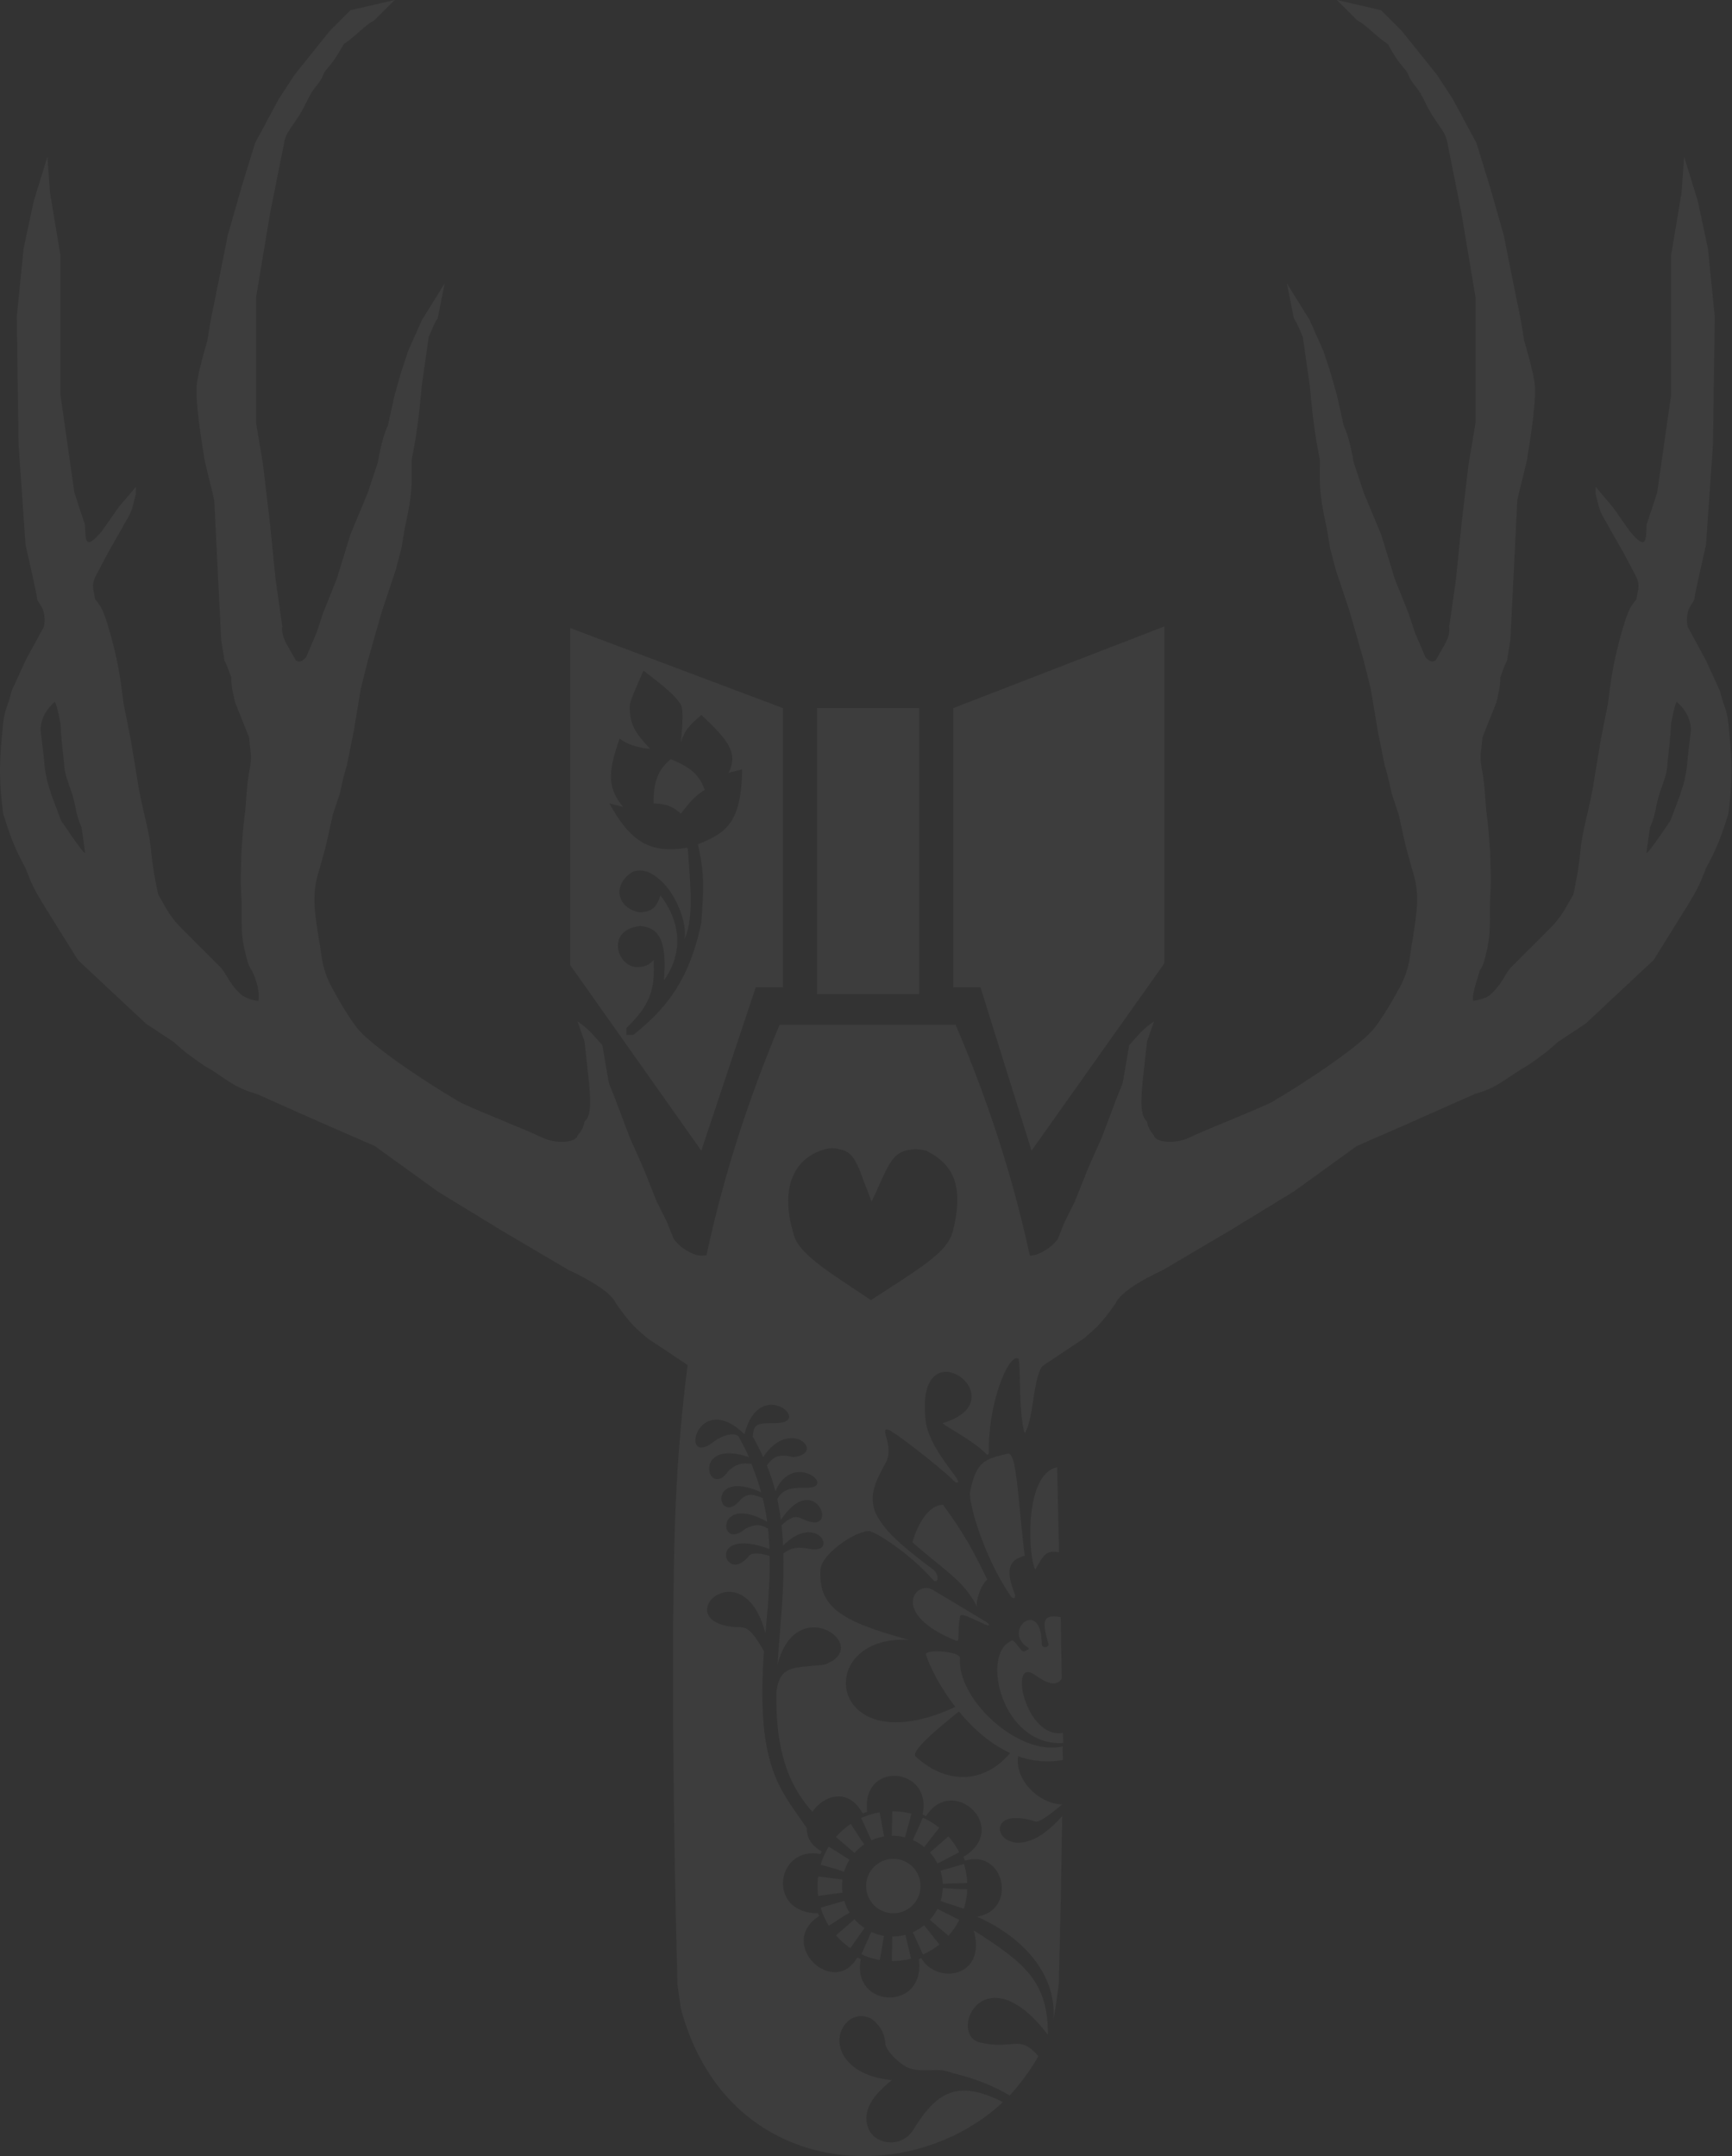 <svg width="1511" height="1881" viewBox="0 0 1511 1881" fill="none" xmlns="http://www.w3.org/2000/svg">
<rect x="0" y="0" width="1511" height="1881" fill="#333333" stroke="none"/>
<g opacity="0.05">
<path d="M852.393 1401.85C840.513 1378.09 822.3 1369.14 795.963 1345.42C800.921 1328.33 810.813 1312.75 822.693 1312.75C840.273 1336.85 848.453 1351.37 861.303 1378.09C855.968 1381.96 850.978 1396.77 852.393 1401.85Z" fill="white"/>
<path d="M837.543 1410.76C836.983 1406.27 846.034 1411.05 858.333 1416.7C864.273 1419.67 864.273 1416.7 858.333 1413.73L813.781 1387C798.933 1378.09 775.173 1407.79 834.57 1431.54C837.543 1432.73 834.97 1422.16 837.543 1410.76Z" fill="white"/>
<path d="M923.948 1354.24C912.535 1352.17 910.598 1356.4 903.256 1369.23C897.258 1360.36 892.617 1286.14 922.277 1280L923.948 1354.24Z" fill="white"/>
<path d="M885.063 1389.97C886.374 1393.28 885.063 1395.91 882.093 1392.94C857.637 1357.55 844.161 1308.83 846.453 1300.87C851.521 1274.76 859.735 1272.71 879.123 1268.2C887.297 1266.29 888.033 1309.78 893.973 1357.3C882.093 1360.27 876.011 1367.09 885.063 1389.97Z" fill="white"/>
<path d="M807.842 1443.43C806.406 1438.4 837.542 1440.46 837.542 1446.4C834.572 1482.04 888.448 1532.53 927.058 1523.62L927.236 1535.5C858.926 1547.38 813.779 1464.22 807.842 1443.43Z" fill="white"/>
<path d="M902.885 1461.25C879.125 1444.44 894.686 1517.68 927.357 1511.74L927.535 1520.65C874.073 1523.62 855.363 1443.43 882.094 1431.55C885.063 1428.58 890.764 1442.79 893.976 1440.46C895.667 1439.58 898.753 1438.62 896.946 1437.49C873.183 1422.64 908.824 1392.94 908.826 1434.52C909.169 1437.96 914.764 1437.49 914.766 1434.52C908.366 1412.98 910.176 1408.35 925.337 1410.76L926.287 1464.22C921.569 1472.29 912.414 1467.99 902.885 1461.25Z" fill="white"/>
<circle cx="778.533" cy="1645.47" r="54.648" transform="rotate(2.471 778.533 1645.47)" stroke="white" stroke-width="21.384" stroke-dasharray="14.26 8.91"/>
<path d="M803.092 1645.39C803.092 1658.51 792.454 1669.15 779.332 1669.15C766.209 1669.15 755.572 1658.51 755.572 1645.39C755.572 1632.26 766.209 1621.63 779.332 1621.63C792.454 1621.63 803.092 1632.26 803.092 1645.39Z" fill="white"/>
<path fill-rule="evenodd" clip-rule="evenodd" d="M680.129 893.974L833.685 893.974C876.922 995.276 901.343 1088.78 914.46 1188.01C900.068 1191.93 903.358 1235.96 893.975 1250.38C890.546 1240.09 890.086 1219.91 889.739 1204.69C889.484 1193.53 889.29 1185.04 888.035 1185.04C879.124 1182.07 861.691 1225.17 862.634 1268.2C862.188 1268.58 861.745 1268.97 861.304 1269.36C853.99 1261.33 840.101 1252.9 831.088 1247.43C825.461 1244.02 821.735 1241.76 822.694 1241.47C891.005 1220.68 795.964 1152.36 807.844 1241.47C810.472 1256.73 822.028 1272.4 829.46 1282.48C835.092 1290.11 838.356 1294.54 833.577 1293.15C818.21 1278.07 777.821 1247.41 775.174 1247.41C771.221 1246.09 771.945 1248.86 773.196 1253.66C774.764 1259.66 777.161 1268.84 772.204 1277.11C762.261 1295.07 758.828 1304.57 763.294 1318.69C770.685 1334.38 782.871 1345.86 814.527 1369.62C820.214 1374.79 818.108 1382.63 813.784 1378.09C792.994 1354.33 763.294 1336.51 760.324 1336.51C754.046 1331.39 717.24 1353.13 715.774 1369.18C713.876 1401.14 732.099 1414.23 792.994 1430.6C705.949 1425.85 722.536 1545.42 840.054 1485.88C840.69 1486.86 841.337 1487.84 841.992 1488.8C816.669 1508.79 794.033 1528.06 798.934 1532.53C826.875 1557.99 861.304 1556.29 884.049 1525.81C885.76 1526.58 887.49 1527.29 889.238 1527.93C882.094 1550.35 905.855 1574.11 926.817 1574.11C911.82 1586.5 905.698 1590.12 902.885 1588.96C846.454 1571.14 876.154 1642.42 926.678 1584.3C925.506 1667.26 923.67 1731.52 923.67 1731.52L920.7 1752.31C920.072 1755.43 919.695 1757.73 919.385 1759.63C919.239 1760.52 919.108 1761.32 918.972 1762.07C922.064 1724.29 894.858 1691.06 852.394 1672.12C888.035 1666.18 876.154 1612.72 841.846 1623.24C841.428 1622.13 840.984 1621.03 840.514 1619.94C882.094 1594.9 831.604 1547.38 807.844 1584.43C806.867 1583.92 805.877 1583.43 804.874 1582.97C813.784 1541.44 751.414 1535.5 756.47 1580.59C755.142 1581.03 753.832 1581.51 752.542 1582.04C740.089 1558.97 718.413 1566.26 708.75 1580.59C682.388 1551.62 676.735 1515.16 677.317 1476.02C679.91 1455.77 688.813 1455.01 708.047 1453.35L708.064 1453.35C711.321 1453.07 714.875 1452.77 718.744 1452.34C763.294 1437.49 694.984 1387 678.293 1452.34C678.862 1443.21 679.604 1434 680.349 1424.75C681.442 1411.18 682.54 1397.55 683.104 1384.03C683.538 1373.59 683.624 1364.01 683.393 1355.15C690.965 1349.78 696.01 1349.34 706.864 1351.36C731.937 1355.83 712.804 1318.69 683.151 1348.39C682.859 1342.09 682.399 1336.17 681.782 1330.57C691.811 1321.54 694.956 1322.89 700.539 1325.3C702.305 1326.06 704.315 1326.92 706.864 1327.6C730.624 1333.88 709.834 1283.05 681.23 1325.96C680.397 1319.53 679.348 1313.52 678.106 1307.87C683.461 1297.9 691.961 1297.9 703.784 1297.9H703.894C730.624 1297.9 692.014 1265.23 676.429 1300.87C674.333 1292.81 671.825 1285.45 668.98 1278.47C675.312 1269.74 680.482 1268.42 692.014 1271.17C721.714 1268.2 689.044 1235.53 665.821 1271.17C663.011 1265.01 659.94 1259.09 656.664 1253.18C657.827 1242.43 659.344 1241.47 677.164 1241.47C709.759 1241.47 662.531 1200.08 649.562 1250.88C649.46 1251.02 649.423 1251.14 649.474 1251.23C608.853 1211.77 592.585 1278.47 620.733 1259.29C629.926 1251.31 641.123 1249.32 644.493 1253.35C645.51 1255.33 646.447 1257.11 647.333 1258.79C649.528 1262.96 651.41 1266.53 653.403 1271.17C602.333 1254.09 617.763 1309.78 635.583 1283.05C642.36 1277.09 647.341 1276.02 655.546 1277.11C658.961 1285.41 661.789 1293.56 664.067 1301.87C614.793 1280.08 626.673 1333.54 646.439 1307.87C652.826 1302.37 656.458 1303.66 663.384 1306.11C664.011 1306.34 664.664 1306.57 665.349 1306.81C667.004 1313.54 668.308 1320.41 669.281 1327.6C623.703 1301.87 626.673 1354.33 650.433 1333.54C659.168 1329.31 663.341 1329.76 670.002 1333.54C670.714 1340.14 671.025 1344.06 671.224 1351.36C614.793 1330.57 632.613 1384.03 653.403 1357.3C655.713 1354.33 663.004 1354.87 671.428 1357.3C671.746 1375.12 670.625 1395.36 668.254 1419.67C668.086 1421.38 667.926 1423.07 667.773 1424.75C647.463 1348.39 579.153 1416.7 644.493 1419.67C651.229 1419.31 655.479 1421.27 666.495 1440.46C660.021 1532.28 676.996 1556.45 696.535 1584.27C698.952 1587.71 701.409 1591.21 703.865 1594.9C703.669 1602.41 707.325 1609.91 716.861 1615.18C716.485 1615.94 716.122 1616.71 715.774 1617.48C677.164 1609.75 668.254 1669.15 713.707 1669.15C713.983 1669.96 714.273 1670.76 714.578 1671.56C677.164 1695.88 727.654 1743.4 747.781 1707.76C748.826 1708.24 749.887 1708.7 750.964 1709.13C742.504 1752.31 807.844 1755.28 801.581 1709.03C802.293 1708.77 803 1708.5 803.701 1708.22C816.754 1731.52 861.304 1725.58 849.424 1684C894.161 1712.58 914.353 1728.75 914.235 1775.16C857.958 1701.92 826.163 1775.58 855.364 1782.01C866.915 1784.55 874.666 1783.9 880.829 1783.38C890.248 1782.59 895.959 1782.11 905.855 1793.82C899.085 1805.97 889.503 1818.69 880.839 1828.1C867.255 1819.9 849.652 1812.89 831.604 1808.74C831.491 1808.7 831.342 1808.64 831.158 1808.57C829.379 1807.9 824.354 1806.01 817.551 1805.83L816.593 1805.87C806.463 1806.3 796.497 1806.73 790.024 1802.8C780.289 1796.89 772.282 1787.29 772.204 1782.01C771.555 1772.6 766.855 1766.28 760.324 1761.22C753.29 1757.91 748.845 1757.98 742.504 1761.22C722.516 1774.87 730.69 1810.38 778.144 1814.68C763.582 1826.2 751.407 1840.35 757.354 1856.26C762.355 1870.29 784.747 1874.85 795.964 1859.23C817.037 1824.61 835.141 1813.8 874.967 1833.88C793.211 1910.39 633.787 1900.84 593.999 1752.31L591.029 1731.52C591.029 1731.52 582.119 1419.67 591.029 1283.05C599.938 1146.42 624.518 1026.89 680.129 893.974ZM831.108 1074.81C826.199 1091.18 808.813 1102.45 772.417 1126.04C768.449 1128.61 764.256 1131.33 759.828 1134.21L759.332 1133.88C755.322 1131.2 751.425 1128.62 747.66 1126.13L747.624 1126.1C716.669 1105.6 694.661 1091.03 692.013 1075.14C680.842 1037.99 691.773 1012.57 715.774 1003.86C723.587 1001.03 728.297 1000.93 736.564 1003.86C744.098 1006.38 748.444 1015.74 753.44 1030.32L753.443 1030.32L753.446 1030.33C754.472 1032.96 755.561 1035.75 756.749 1038.69L757.438 1040.4C758.053 1041.92 758.623 1043.56 759.23 1045.31C759.577 1046.31 759.937 1047.35 760.324 1048.41C761.102 1046.72 761.707 1045.45 762.267 1044.27C762.868 1043.01 763.416 1041.85 764.071 1040.4C764.942 1038.48 765.771 1036.63 766.568 1034.85L766.774 1034.39C774.805 1016.56 779.319 1006.54 790.024 1003.86C798.307 1001.79 802.269 1002.59 807.844 1003.86C834.263 1016.61 840.42 1038.05 831.108 1074.81Z" fill="white"/>
<path d="M570.238 700.923C584.186 701.181 589.059 705.762 593.998 709.833C599.533 702.746 604.359 695.664 614.787 689.043C610.182 676.184 602.709 669.353 585.087 662.313C573.683 672.046 570.042 682.033 570.238 700.923Z" fill="white"/>
<path fill-rule="evenodd" clip-rule="evenodd" d="M611.819 1003.86L659.339 861.304H683.1V617.763L497.455 547.919V841.95L611.819 1003.86ZM611.817 804.874C600.997 857.586 578.649 882.018 552.417 902.884L546.477 902.884V896.944C567.487 876.296 571.547 863.269 570.237 837.544C566.329 841.501 563.808 842.999 558.357 843.484C539.237 846.708 526.794 811.346 558.357 807.843C572.87 809.016 582.468 817.2 579.147 855.364C591.682 838.311 598.706 810.825 576.177 781.113C572.329 793.16 567.588 795.183 558.357 795.963C538.362 792.763 533.293 771.598 552.417 760.323C556.943 759.076 559.574 759.178 564.297 760.323C587.971 769.885 600.506 806.042 596.967 819.723C604.31 803.373 603.417 782.082 599.937 739.533C567.505 744.799 550.609 735.228 531.627 700.923L543.507 703.893C529.828 687.175 530.233 673.617 540.537 644.493C549.656 650.719 557.86 652.273 567.267 653.403C555.906 640.958 548.765 633.406 549.447 614.793C550.521 609.754 554.544 600.632 561.327 585.092C580.89 599.91 589.038 606.883 593.997 614.793C596.19 618.945 595.654 630.066 593.997 647.463C597.655 636.673 600.447 633.884 611.817 623.703C633.84 644.584 644.834 656.166 635.577 674.193L647.457 671.223C646.72 716.151 635.112 726.187 608.847 736.563C615.029 763.847 613.773 776.435 611.817 804.874Z" fill="white"/>
<path d="M899.908 1003.86L855.358 861.304H831.597V617.763L1015.74 546.482V840.514L899.908 1003.86Z" fill="white"/>
<path d="M712.8 617.763V867.244H801.9V617.763H712.8Z" fill="white"/>
<path fill-rule="evenodd" clip-rule="evenodd" d="M601.312 1191.85L619.598 1094.33C612.727 1095.84 608.972 1095.94 602.7 1092.96C595.578 1089.19 592.362 1086.56 587.85 1081.08L581.91 1066.23L573 1048.41L561.119 1018.71L549.239 991.984L537.312 960.235L531.217 944.997L525.479 911.794C516.921 902.38 514.019 897.953 503.788 891.004L509.884 908.426L512.931 935.854C515.904 962.449 515.781 973.113 509.884 978.521C509.142 983.278 507.676 985.887 503.788 990.712C503.153 996.377 485.775 998.85 472.019 991.984C458.263 985.118 398.507 962.031 397.769 959.314C396.115 958.983 327.712 917.157 311.638 896.944C300.955 883.509 287.878 858.334 287.878 858.334C279.868 841.492 280.944 832.693 278.275 820.097L278.264 820.045C274.452 794.969 271.467 779.552 278.968 757.353L284.359 737.759L290.454 710.33L296.55 692.044C299.169 679.08 300.39 675.375 302.645 667.663L308.74 637.187L314.835 600.615L320.931 576.234L327.026 554.901L333.121 533.568L339.216 515.282L345.312 496.996L350.249 478.172L353.219 460.352C360.616 427.569 359.075 420.647 359.159 400.952C363.738 378.37 365.444 363.408 368.069 335.611L374.009 294.031C377.494 285.59 379.325 281.463 381.883 277.567L387.978 247.091L368.069 279.181L356.189 305.911L350.249 323.731L344.309 344.521L338.369 371.252C334.206 380.495 332.475 388.07 329.458 403.922L326.488 412.832L320.548 430.652L305.698 466.292L293.818 504.902L281.938 534.602L275.998 552.422L267.088 573.212C263.586 577.139 261.644 577.945 258.178 576.234C250.18 562.005 245.059 555.256 246.298 546.482L240.358 504.902L235.597 457.377L229.502 405.567L223.407 368.996V259.281L229.502 222.71L235.597 186.138L241.692 155.662L247.788 125.186C248.895 117.736 252.323 113.588 256.93 106.9C262.375 98.998 264.626 94.876 269.121 85.566C273.616 76.257 279.36 72.627 281.938 65.34C284.503 58.852 288.241 59.748 299.758 38.61C311.79 30.469 317.973 22.116 326.488 17.82L344.309 0L305.698 8.91L287.878 26.73L256.93 65.34L243.328 86.13L222.538 124.741L210.658 163.351L198.778 204.931L192.838 234.631L186.898 264.331C184.307 276.13 183.154 282.691 180.958 297.001C177.959 307.354 173.822 321.588 172.048 332.641C169.472 345.643 175.51 383.148 177.988 397.982C177.53 399.789 184.161 423.321 186.898 436.592L192.93 557.949L195.808 576.183C199.246 583.41 199.189 584.075 201.748 591.033C201.627 599.968 203.854 606.48 205.121 612.806L217.311 643.282C218.303 658.478 220.506 657.395 217.311 673.758C214.995 685.626 214.624 704.383 213.628 709.833C212.006 721.508 211.574 730.32 210.658 742.503C210.177 759.772 209.586 768.571 210.658 784.083C211.349 801.372 209.337 814.117 214.264 832.235C216.558 843.393 219.568 846.454 219.568 846.454C222.261 851.89 226.693 861.91 225.508 873.184C220.172 872.75 217.595 871.631 211.719 868.807C200.58 859.414 199.138 852.151 192.998 844.51L192.93 844.426L174.645 826.14L156.359 807.854C147.288 797.964 144.468 791.455 138.073 780.425C135.316 768.748 132.78 752.847 131.978 743.854C131.176 734.861 130.333 728.912 125.882 710.33C121.432 691.748 119.787 679.854 119.787 679.854L113.692 643.282L107.834 613.991C105.154 592.156 103.313 580.306 98.454 560.996L98.279 560.37C91.461 535.377 89.493 530.404 82.947 522.722C81.678 513.391 79.468 511.414 83.216 503.091L94.828 481.142L106.708 460.352C110.642 452.656 112.648 451.442 115.618 442.532L118.588 430.652V424.712L103.738 442.139L88.887 463.322C73.649 481.608 74.889 470.778 74.037 457.382L64.93 429.948L58.835 387.281L52.739 344.615V222.71L43.597 167.852L41.367 136.621L29.487 175.231L20.577 216.811L14.637 276.211L16.168 387.281L22.263 475.202C22.263 475.202 32.457 519.752 32.457 522.722C32.457 525.692 41.111 530.601 38.397 546.482C38.397 547.207 39.979 553.004 38.397 546.482L22.263 576.234L10.073 602.913C6.636 617.531 4.367 617.054 2.757 631.092C-0.158 660.142 -1.609 676.311 2.757 709.833C8.217 727.988 13.607 741.974 22.263 757.353C27.612 771.148 29.316 775.217 38.397 790.023L67.978 837.544L127.498 893.188L151.258 908.824C162.083 918.647 164.93 920.418 177.988 929.614C195.555 939.341 203.287 948.885 223.407 954.14L278.264 978.521L327.026 999.854L381.883 1039.47L436.741 1073L495.779 1107.81C517.243 1117.82 533.609 1128.42 537.312 1137C550.304 1155.67 555.248 1159.2 564.741 1167.47L601.312 1191.85ZM52.739 631.092C48.024 607.065 47.307 612.806 47.307 612.806C47.307 612.806 35.427 621.949 35.427 637.187L38.397 662.313C39.814 683.41 45.156 691.877 44.337 692.013L53.247 715.773C53.247 715.773 74.073 746.901 74.073 743.854C74.073 740.806 71.067 721.713 71.067 721.713C68.136 714.957 67.044 711.05 65.127 700.923C61.517 684.618 56.113 678.695 55.787 664.616C54.272 651.29 53.392 643.951 52.739 631.092Z" fill="white"/>
<path fill-rule="evenodd" clip-rule="evenodd" d="M909.289 1191.85L891.004 1094.33C897.874 1095.84 901.63 1095.94 907.902 1092.96C915.024 1089.19 918.239 1086.56 922.752 1081.08L928.692 1066.23L937.602 1048.41L949.482 1018.71L961.362 991.984L973.29 960.235L979.385 944.997L985.122 911.794C993.681 902.38 996.583 897.953 1006.81 891.004L1000.72 908.426L997.671 935.854C994.698 962.449 994.82 973.113 1000.72 978.521C1001.46 983.278 1002.93 985.887 1006.81 990.712C1007.45 996.377 1024.83 998.85 1038.58 991.984C1052.34 985.118 1112.09 962.031 1112.83 959.314C1114.49 958.983 1182.89 917.157 1198.96 896.944C1209.65 883.509 1222.72 858.334 1222.72 858.334C1230.73 841.492 1229.66 832.693 1232.33 820.097L1232.34 820.045C1236.15 794.969 1239.14 779.552 1231.63 757.353L1226.24 737.759L1220.15 710.33L1214.05 692.044C1211.43 679.08 1210.21 675.375 1207.96 667.663L1201.86 637.187L1195.77 600.615L1189.67 576.234L1183.58 554.901L1177.48 533.568L1171.39 515.282L1165.29 496.996L1160.35 478.172L1157.38 460.352C1149.99 427.569 1151.53 420.647 1151.44 400.952C1146.86 378.37 1145.16 363.408 1142.53 335.611L1136.59 294.031C1133.11 285.59 1131.28 281.463 1128.72 277.567L1122.62 247.091L1142.53 279.181L1154.41 305.911L1160.35 323.731L1166.29 344.521L1172.23 371.252C1176.4 380.495 1178.13 388.07 1181.14 403.922L1184.11 412.832L1190.05 430.652L1204.9 466.292L1216.78 504.902L1228.66 534.602L1234.6 552.422L1243.51 573.212C1247.02 577.139 1248.96 577.945 1252.42 576.234C1260.42 562.005 1265.54 555.256 1264.3 546.482L1270.24 504.902L1275 457.377L1281.1 405.567L1287.2 368.996V259.281L1281.1 222.71L1275 186.138L1268.91 155.662L1262.81 125.186C1261.71 117.736 1258.28 113.588 1253.67 106.9C1248.23 98.998 1245.98 94.876 1241.48 85.566C1236.99 76.257 1231.24 72.627 1228.66 65.34C1226.1 58.852 1222.36 59.748 1210.84 38.61C1198.81 30.469 1192.63 22.116 1184.11 17.82L1166.29 0L1204.9 8.91L1222.72 26.73L1253.67 65.34L1267.27 86.13L1288.06 124.741L1299.94 163.351L1311.82 204.931L1317.76 234.631L1323.7 264.331C1326.3 276.13 1327.45 282.691 1329.64 297.001C1332.64 307.354 1336.78 321.588 1338.55 332.641C1341.13 345.643 1335.09 383.148 1332.61 397.982C1333.07 399.789 1326.44 423.321 1323.7 436.592L1317.67 557.949L1314.79 576.183C1311.36 583.41 1311.41 584.075 1308.85 591.033C1308.97 599.968 1306.75 606.48 1305.48 612.806L1293.29 643.282C1292.3 658.478 1290.1 657.395 1293.29 673.758C1295.61 685.626 1295.98 704.383 1296.97 709.833C1298.6 721.508 1299.03 730.32 1299.94 742.503C1300.42 759.772 1301.02 768.571 1299.94 784.083C1299.25 801.372 1301.27 814.117 1296.34 832.235C1294.04 843.393 1291.03 846.454 1291.03 846.454C1288.94 854.53 1284.29 865.534 1285.09 873.184C1292 872.085 1295.45 870.724 1298.88 868.807C1310.02 859.414 1311.46 852.151 1317.6 844.51L1317.67 844.426L1335.96 826.14L1354.24 807.854C1363.31 797.964 1366.13 791.455 1372.53 780.425C1375.29 768.748 1377.82 752.847 1378.62 743.854C1379.43 734.861 1380.27 728.912 1384.72 710.33C1389.17 691.748 1390.81 679.854 1390.81 679.854L1396.91 643.282L1402.77 613.991C1405.45 592.156 1407.29 580.306 1412.15 560.996L1412.32 560.37C1419.14 535.377 1421.11 530.404 1427.65 522.722C1428.92 513.391 1431.13 511.414 1427.39 503.091L1415.77 481.142L1403.89 460.352C1399.96 452.656 1397.95 451.442 1394.98 442.532L1392.01 430.652V424.712L1406.86 442.139L1421.71 463.322C1436.95 481.608 1435.71 470.778 1436.56 457.382L1445.67 429.948L1451.77 387.281L1457.86 344.615V222.71L1467.01 167.852L1469.23 136.621L1481.11 175.231L1490.02 216.811L1495.96 276.211L1494.43 387.281L1488.34 475.202C1488.34 475.202 1478.14 519.752 1478.14 522.722C1478.14 525.692 1469.49 530.601 1472.2 546.482C1472.2 547.207 1470.62 553.004 1472.2 546.482L1488.34 576.234L1500.53 602.913C1503.97 617.531 1506.23 617.054 1507.84 631.092C1510.76 660.142 1512.21 676.311 1507.84 709.833C1502.39 727.988 1496.99 741.974 1488.34 757.353C1482.99 771.148 1481.29 775.217 1472.2 790.023L1442.62 837.544L1383.1 893.188L1359.34 908.824C1348.52 918.647 1345.67 920.418 1332.61 929.614C1315.05 939.341 1307.31 948.885 1287.2 954.14L1232.34 978.521L1183.58 999.854L1128.72 1039.47L1073.86 1073L1014.82 1107.81C993.359 1117.82 976.993 1128.42 973.29 1137C960.297 1155.67 955.353 1159.2 945.861 1167.47L909.289 1191.85ZM1457.86 631.092C1462.58 607.065 1463.29 612.806 1463.29 612.806C1463.29 612.806 1475.17 621.949 1475.17 637.187L1472.2 662.313C1470.79 683.41 1465.45 691.877 1466.26 692.013L1457.35 715.773C1457.35 715.773 1436.53 746.901 1436.53 743.854C1436.53 740.806 1439.53 721.713 1439.53 721.713C1442.47 714.957 1443.56 711.05 1445.47 700.923C1449.08 684.618 1454.49 678.695 1454.81 664.616C1456.33 651.29 1457.21 643.951 1457.86 631.092Z" fill="white"/>
</g>
</svg>
